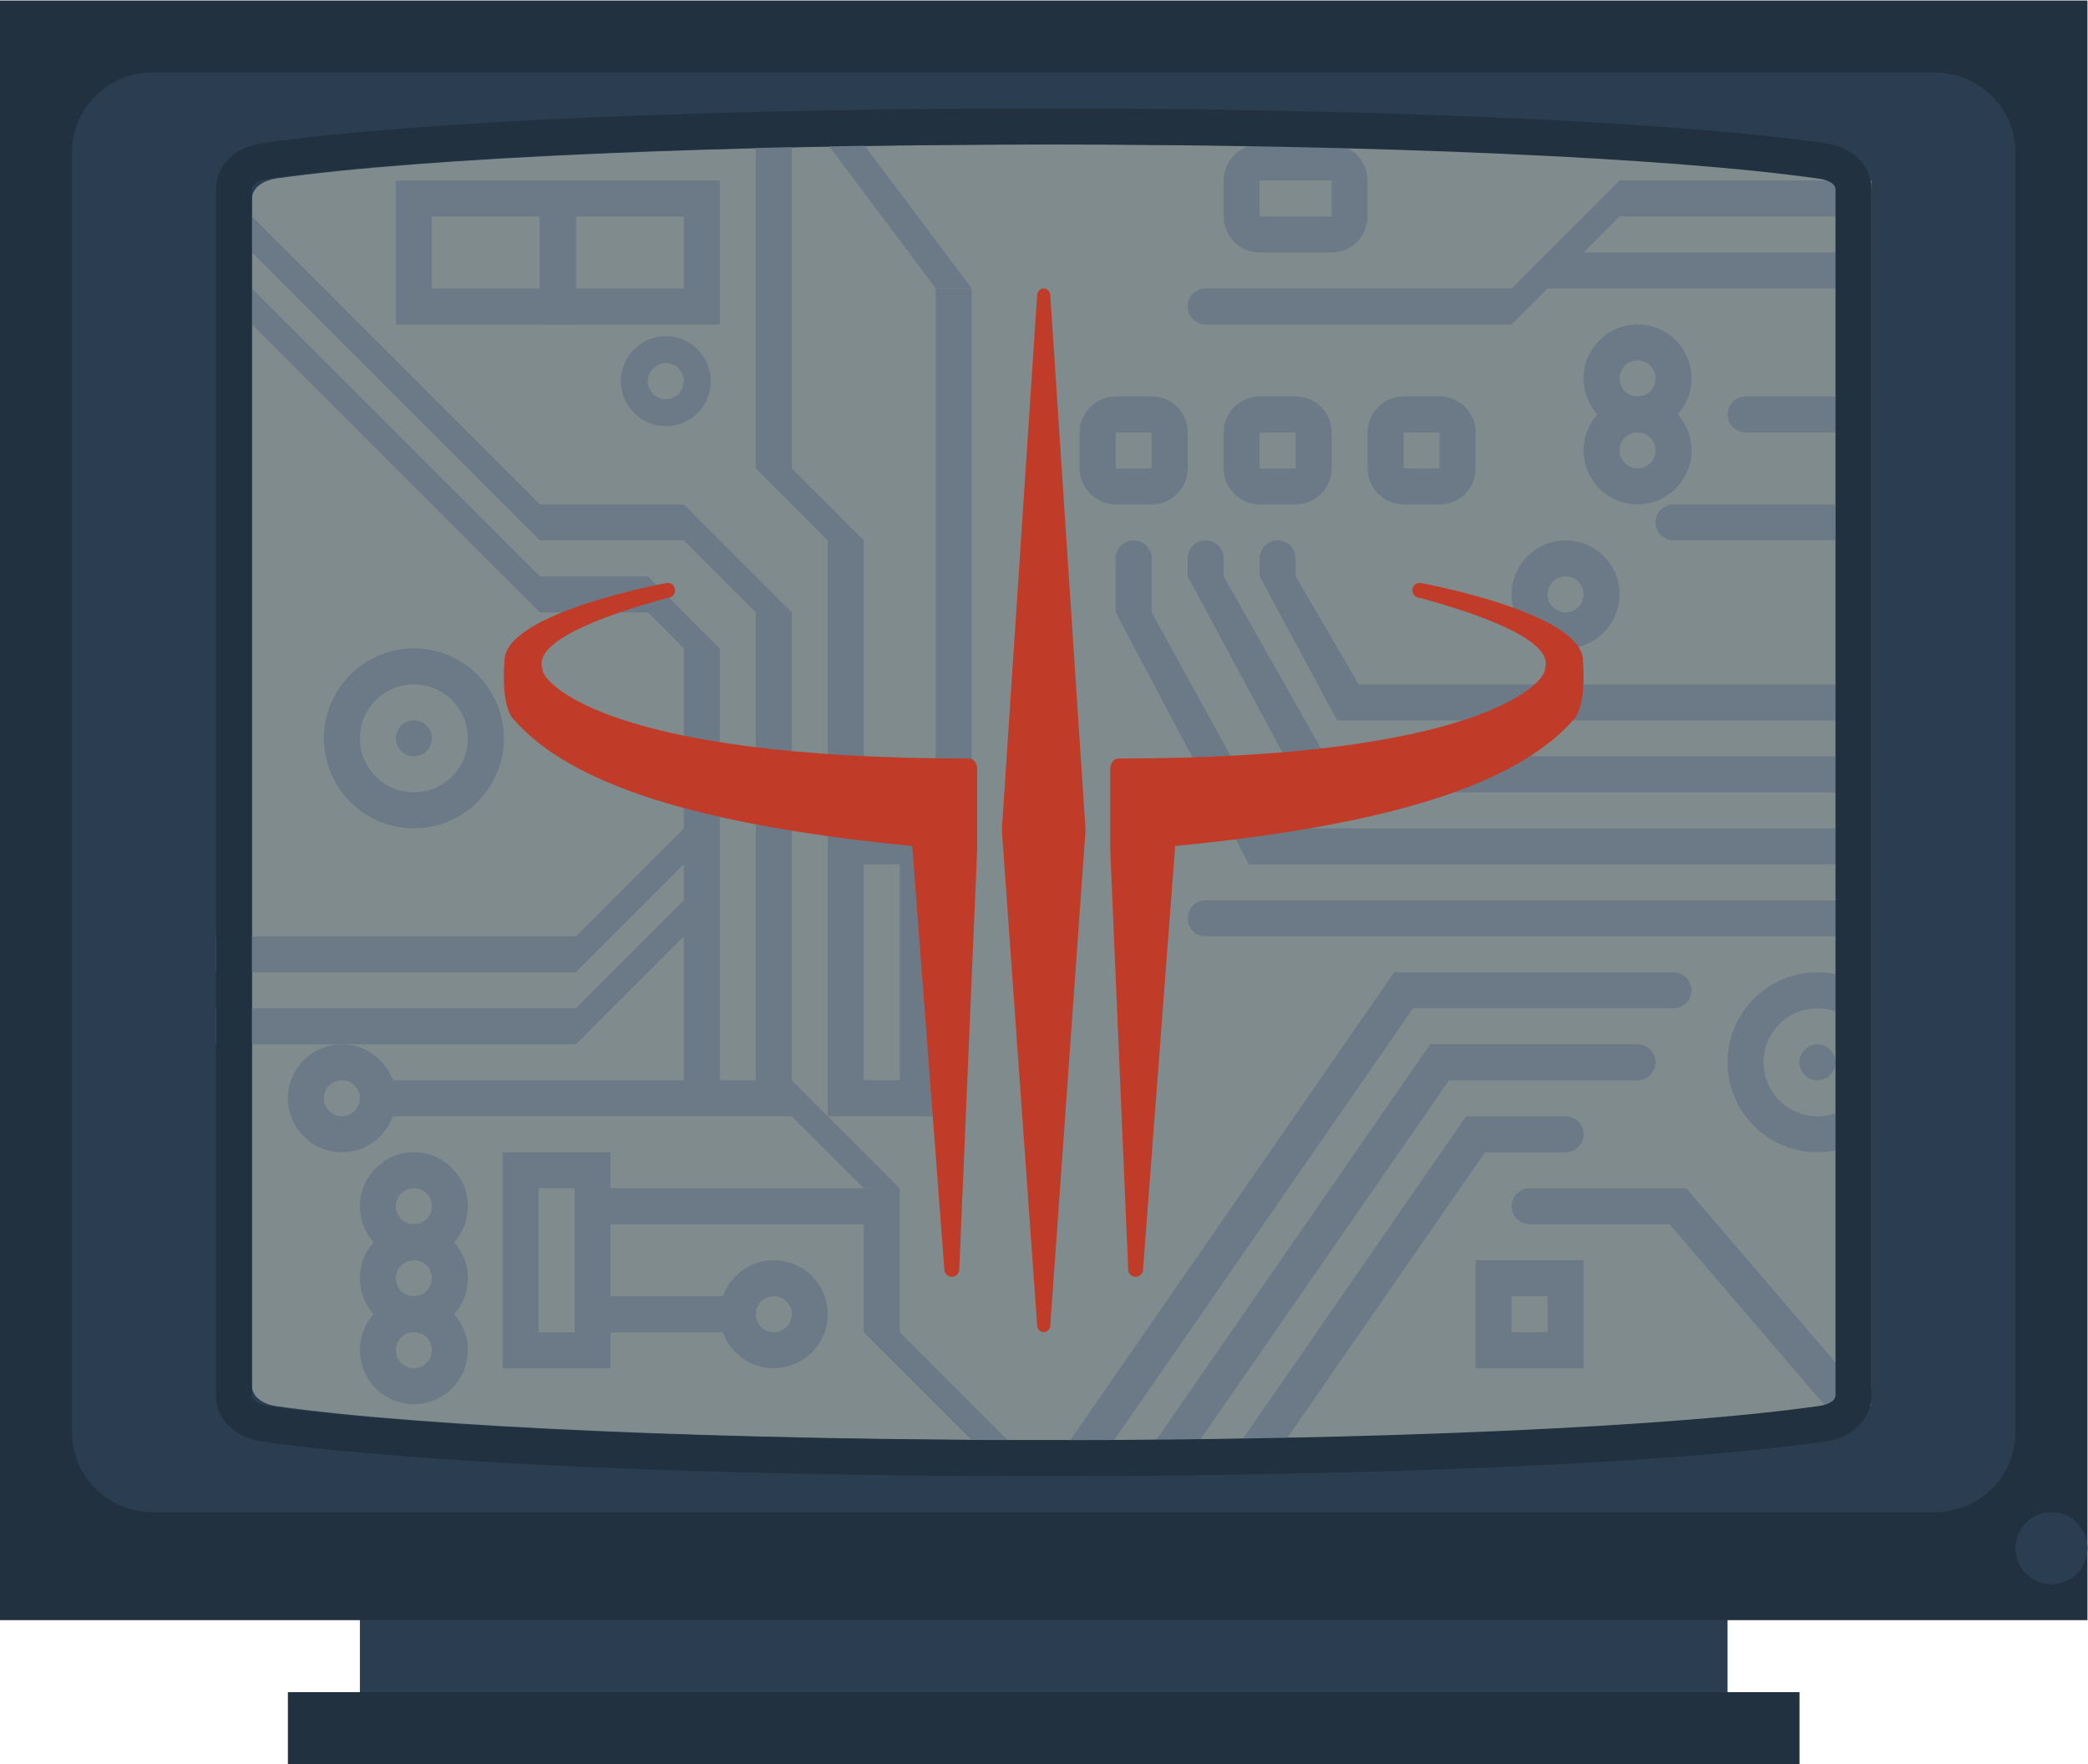 <svg height="261.333" viewBox="0 0 309.333 261.333" width="309.333" xmlns="http://www.w3.org/2000/svg" xmlns:xlink="http://www.w3.org/1999/xlink"><clipPath id="a"><path d="m0 256h256v-256h-256z"/></clipPath><g transform="matrix(1.333 0 0 -1.333 -16 298.667)"><path d="m204 28h-152v24h152z" fill="#2b3e51"/><path d="m244 44h-232v180h232z" fill="#223140"/><g clip-path="url(#a)"><path d="m0 0h198c4.971 0 9-3.98 9-8.889v-142.222c0-4.909-4.029-8.889-9-8.889h-198c-4.971 0-9 3.98-9 8.889v142.222c0 4.909 4.029 8.889 9 8.889" fill="#2b3e51" transform="translate(29 216)"/><path d="m0 0c37.252 0 70.691-1.446 87.268-3.774 1.26-.177 2.732-.891 2.732-2.322v-131.808c0-1.431-1.472-2.145-2.732-2.322-16.577-2.328-50.016-3.774-87.268-3.774s-70.691 1.446-87.268 3.774c-1.26.177-2.732.891-2.732 2.322v131.808c0 1.431 1.472 2.145 2.732 2.322 16.577 2.328 50.016 3.774 87.268 3.774" fill="#7f8b8c" transform="translate(130 208)"/><g fill="#6c7a88"><path d="m220 192h-36v4h36z"/><path d="m0 0h4l12-16h-4z" transform="translate(104 208)"/><path d="m0 0h-4-12-4v-4-8-4h4 12 4v4 8zm-4-12h-12v8h12z" transform="translate(76 204)"/><path d="m0 0h-4-12-4v-4-8-4h4 12 4v4 8zm-4-12h-12v8h12z" transform="translate(92 204)"/><path d="m0 0h-4-4-4v-4-16-4h4 4 4v4 16zm-4-20h-4v16h4z" transform="translate(79.859 96)"/><path d="m0 0c-5.514 0-10-4.486-10-10s4.486-10 10-10 10 4.486 10 10-4.486 10-10 10m0-4c3.314 0 6-2.686 6-6s-2.686-6-6-6-6 2.686-6 6 2.686 6 6 6" transform="translate(58 152)"/><path d="m0 0c1.105 0 2-.895 2-2s-.895-2-2-2-2 .895-2 2 .895 2 2 2" transform="translate(58 144)"/><path d="m0 0c1.105 0 2-.895 2-2s-.895-2-2-2-2 .895-2 2 .895 2 2 2" transform="translate(214 108)"/><path d="m0 0h-4-4-4v-4-24-4h4 4 4v4 24zm-4-28h-4v24h4z" transform="translate(116 132)"/><path d="m0 0c-3.308 0-6-2.692-6-6s2.692-6 6-6 6 2.692 6 6-2.692 6-6 6m0-4c1.105 0 2-.895 2-2s-.895-2-2-2-2 .895-2 2 .895 2 2 2" transform="translate(58 96)"/><path d="m0 0c-3.308 0-6-2.692-6-6s2.692-6 6-6 6 2.692 6 6-2.692 6-6 6m0-4c1.105 0 2-.895 2-2s-.895-2-2-2-2 .895-2 2 .895 2 2 2" transform="translate(58 88)"/><path d="m0 0c-3.308 0-6-2.692-6-6s2.692-6 6-6 6 2.692 6 6-2.692 6-6 6m0-4c1.105 0 2-.895 2-2s-.895-2-2-2-2 .895-2 2 .895 2 2 2" transform="translate(58 80)"/><path d="m0 0c-2.757 0-5-2.243-5-5s2.243-5 5-5 5 2.243 5 5-2.243 5-5 5m0-3c1.105 0 2-.895 2-2s-.895-2-2-2-2 .895-2 2 .895 2 2 2" transform="translate(86 186.692)"/><path d="m0 0v36h-4v-36l8-8v-28h4v28z" transform="translate(100 172)"/><path d="m120 132h-4v60h4z"/><path d="m0 0h-16l-32 32v-4l32-32h16l8-8v-52h-4v48l-8 8h-12l-32 32v-4l32-32h12l4-4v-20l-12-12h-40v-4h40l12 12v-4l-12-12h-40v-4h40l12 12v-16h-36v-4h36 4 4 4v4 52z" transform="translate(88 168)"/><path d="m0 0c-3.308 0-6-2.692-6-6s2.692-6 6-6 6 2.692 6 6-2.692 6-6 6m0-4c1.105 0 2-.895 2-2s-.895-2-2-2-2 .895-2 2 .895 2 2 2" transform="translate(50 108)"/><path d="m0 0c-3.308 0-6-2.692-6-6s2.692-6 6-6 6 2.692 6 6-2.692 6-6 6m0-4c1.105 0 2-.895 2-2s-.895-2-2-2-2 .895-2 2 .895 2 2 2" transform="translate(98 84)"/><path d="m108 88h-32v4h32z"/><path d="m96 76h-20v4h20z"/><path d="m112 76h-4v16h4z"/><path d="m0 0h4l-12 12h-4z" transform="translate(120 64)"/><path d="m0 0-12 12h4l12-12z" transform="translate(108 92)"/><path d="m0 0h-4-4-4v-4-4-4h4 4 4v4 4zm-4-8h-4v4h4z" transform="translate(188 84)"/><path d="m0 0h-34c-1.105 0-2 .895-2 2s.895 2 2 2h34z" transform="translate(180 188)"/><path d="m0 0 12 12h4l-16-16z" transform="translate(180 192)"/><path d="m220 200h-28v4h28z"/><path d="m0 0c-3.308 0-6-2.692-6-6s2.692-6 6-6 6 2.692 6 6-2.692 6-6 6m0-4c1.105 0 2-.895 2-2s-.895-2-2-2-2 .895-2 2 .895 2 2 2" transform="translate(194 188)"/><path d="m0 0c-3.308 0-6-2.692-6-6s2.692-6 6-6 6 2.692 6 6-2.692 6-6 6m0-4c1.105 0 2-.895 2-2s-.895-2-2-2-2 .895-2 2 .895 2 2 2" transform="translate(194 180)"/><path d="m0 0c-3.308 0-6-2.692-6-6s2.692-6 6-6 6 2.692 6 6-2.692 6-6 6m0-4c1.105 0 2-.895 2-2s-.895-2-2-2-2 .895-2 2 .895 2 2 2" transform="translate(186 164)"/><path d="m0 0v4" transform="translate(156 124)"/><path d="m0 0h-69.194l-14.806 28v6c0 1.105.895 2 2 2s2-.895 2-2v-6l13.194-24h66.806z" transform="translate(220 128)"/><path d="m0 0h-74c-1.105 0-2 .895-2 2s.895 2 2 2h74z" transform="translate(220 120)"/><path d="m0 0h-18c-1.105 0-2 .895-2 2s.895 2 2 2h18z" transform="translate(216 164)"/><path d="m0 0h-14c-1.105 0-2 .895-2 2s.895 2 2 2h14z" transform="translate(220 176)"/><path d="m0 0-3.289 2.277 36.597 52.862h31.047c1.105 0 2-.896 2-2 0-1.105-.895-2-2-2h-28.952z" transform="translate(133.644 60.861)"/><path d="m0 0-11.312 20v2c0 1.105-.896 2-2 2-1.105 0-2-.895-2-2v-2l12.923-24h63.077v4z" transform="translate(159.312 140)"/><path d="m0 0-7.004 12v2c0 1.105-.896 2-2 2-1.105 0-2-.895-2-2v-2l8.615-16h59.385v4z" transform="translate(163.004 148)"/><path d="m140 172h-4v4h4zm0 8h-4c-2.209 0-4-1.791-4-4v-4c0-2.209 1.791-4 4-4h4c2.209 0 4 1.791 4 4v4c0 2.209-1.791 4-4 4"/><path d="m156 172h-4v4h4zm0 8h-4c-2.209 0-4-1.791-4-4v-4c0-2.209 1.791-4 4-4h4c2.209 0 4 1.791 4 4v4c0 2.209-1.791 4-4 4"/><path d="m172 172h-4v4h4zm0 8h-4c-2.209 0-4-1.791-4-4v-4c0-2.209 1.791-4 4-4h4c2.209 0 4 1.791 4 4v4c0 2.209-1.791 4-4 4"/><path d="m160 200h-8v4h8zm0 8h-8c-2.209 0-4-1.791-4-4v-4c0-2.209 1.791-4 4-4h8c2.199 0 3.981 1.782 3.981 3.981v4.038c0 2.199-1.782 3.981-3.981 3.981"/><path d="m0 0-20.584 24.015h-17.401c-1.105 0-2-.896-2-2 0-1.105.895-2 2-2h15.561l19.587-22.852z" transform="translate(219.985 67.985)"/><path d="m0 0h-23.048l-30.462-44h4.866l27.692 40h20.952c1.105 0 2 .895 2 2s-.895 2-2 2" transform="translate(194 108)"/><path d="m0 0h-11.048l-24.923-36h4.865l22.154 32h8.952c1.105 0 2 .895 2 2s-.895 2-2 2" transform="translate(186 100)"/><path d="m0 0c0-3.314-2.686-6-6-6s-6 2.686-6 6 2.686 6 6 6 6-2.686 6-6v7.981c-1.674 1.261-3.747 2.019-6 2.019-5.514 0-10-4.486-10-10s4.486-10 10-10c2.253 0 4.326.758 6 2.019z" transform="translate(220 106)"/></g><path d="m0 0c-1.606 1.489-1.111 6.609-1.111 6.609 0 5.397 18.133 8.67 18.133 8.67.459 0 .826-.372.826-.831 0-.46-.368-.832-.826-.832-15.849-4.342-13.991-7.305-13.899-8.054.189-1.505 7.499-9.806 47.313-9.806.98 0 .98-1.15.98-1.15v-9.129l-1.986-46.493c0-.458-.372-.83-.827-.83s-.828.372-.828.83l-3.567 47.051c-27.103 2.612-38.899 7.964-44.208 13.965" fill="#c13c28" transform="translate(69.183 144.003)"/><path d="m0 0c0-.458-.331-.83-.735-.83-.405 0-.733.372-.733.83l-3.918 54.996 3.915 59.342c0 .46.329.832.736.832.404 0 .735-.372.735-.832l3.915-59.342z" fill="#c13c28" transform="translate(128.735 76.83)"/><path d="m0 0-3.568-47.05c0-.458-.373-.83-.827-.83s-.827.372-.827.83l-1.987 46.493v9.129s0 1.149.981 1.149c39.814 0 47.124 8.301 47.314 9.807.091.749 1.949 3.711-13.899 8.054-.46 0-.828.372-.828.831s.368.831.828.831c0 0 18.132-3.272 18.132-8.669 0 0 .495-5.12-1.111-6.609-5.311-6.002-17.107-11.354-44.208-13.966" fill="#c13c28" transform="translate(142.609 130.038)"/><path d="m0 0c-2.209 0-4 1.791-4 4s1.791 4 4 4 4-1.791 4-4-1.791-4-4-4" fill="#2b3e51" transform="translate(240 48)"/><path d="m0 0c-34.5 0-69-1.288-86.889-3.864-2.803-.404-5.111-2.298-5.111-5.153v-133.966c0-2.855 2.308-4.749 5.111-5.153 17.889-2.576 52.389-3.864 86.889-3.864s69 1.288 86.889 3.864c2.803.404 5.111 2.298 5.111 5.153v133.966c0 2.855-2.308 4.749-5.111 5.153-17.889 2.576-52.389 3.864-86.889 3.864m0-4c36.867 0 69.942-1.465 86.319-3.824.068-.009 1.681-.253 1.681-1.193v-133.966c0-.94-1.613-1.184-1.681-1.193-16.377-2.359-49.452-3.824-86.319-3.824s-69.942 1.465-86.319 3.824c-.068.009-1.681.253-1.681 1.193v133.966c0 .94 1.613 1.184 1.681 1.193 16.377 2.359 49.452 3.824 86.319 3.824" fill="#223140" transform="translate(128 212)"/><path d="m212 28h-168v8h168z" fill="#223140"/></g></g></svg>
